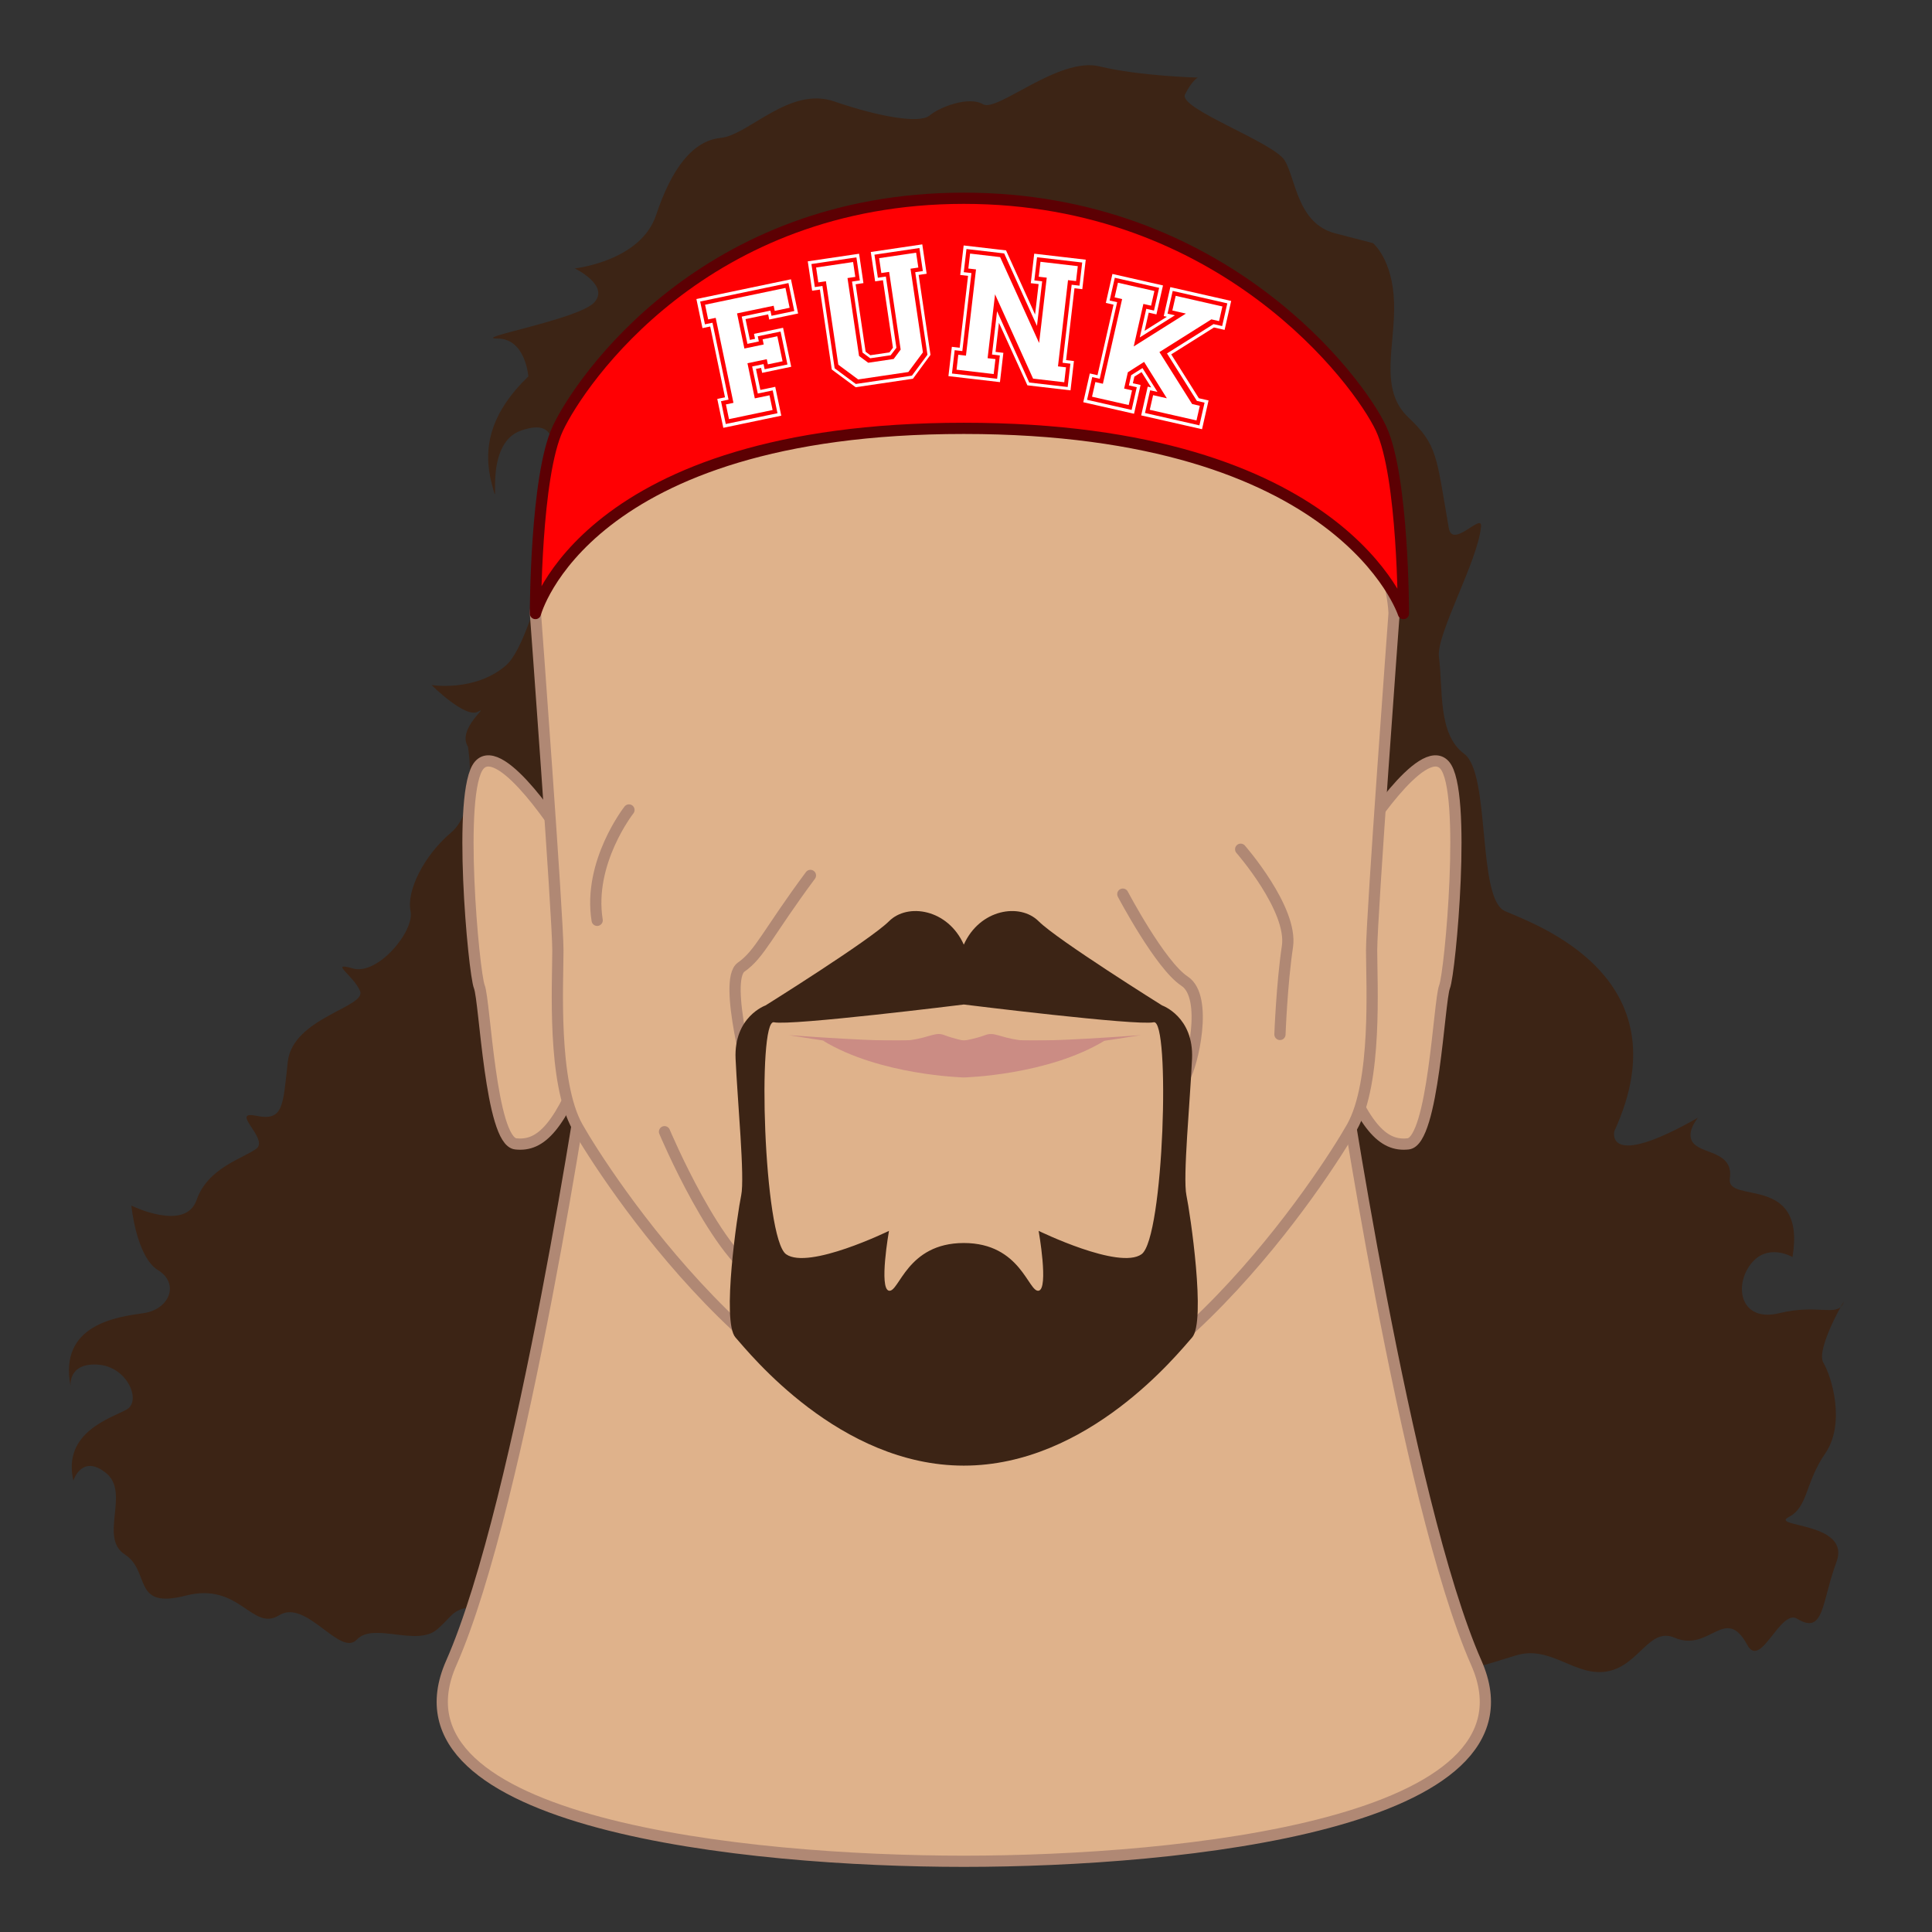 <?xml version="1.0" encoding="utf-8"?>
<!-- Generator: Adobe Illustrator 21.0.2, SVG Export Plug-In . SVG Version: 6.00 Build 0)  -->
<svg version="1.1" id="Layer_1" xmlns="http://www.w3.org/2000/svg" xmlns:xlink="http://www.w3.org/1999/xlink" x="0px" y="0px"
	 width="200px" height="200px" viewBox="0 0 200 200" enable-background="new 0 0 200 200" xml:space="preserve">
<rect x="0" y="0" width="200" height="200" fill="#333333" stroke="none"/>
<g id="back_hair">
	<path fill="#3C2415" d="M65.885,161.693c0,0-9.005,4.842-14.137,4.648s-4.357,0.485-6.487,2.324
		c-2.13,1.839-6.584-0.775-8.327,1.065c-1.743,1.839-5.228-4.261-8.037-2.518s-4.067-3.486-9.682-2.033
		c-5.615,1.452-3.582-2.518-6.294-4.261c-2.712-1.743,0.581-6.39-1.937-8.424s-3.389,0.775-3.389,0.775
		c-1.162-5.034,3.97-6.487,5.519-7.358s0.096-4.453-3.001-4.648c-3.099-0.194-2.808,2.227-2.808,2.227
		c-1.258-6.39,4.842-7.165,7.552-7.552s3.752-3.074,1.501-4.454s-2.759-6.681-2.759-6.681s5.591,2.759,6.753-0.581
		c1.162-3.34,4.793-4.285,6.172-5.301c1.379-1.015-2.833-3.995,0-3.414c2.833,0.581,2.759-1.017,3.267-5.591
		c0.508-4.574,8.205-5.664,7.48-7.334s-3.267-3.05-0.726-2.324c2.541,0.726,6.39-3.848,5.955-5.947
		c-0.433-2.101,1.381-5.748,4.214-8.144c2.833-2.396,1.73-8.859,1.73-8.859c-1.175-1.888,2.337-4.357,1.029-3.631
		c-1.307,0.726-4.793-2.759-4.793-2.759s4.502,0.726,7.697-2.033s6.536-20.623,6.536-20.623c-2.301-1.48-0.804-5.094-4.938-3.704
		s-2.033,9.368-3.05,5.592c-1.017-3.776-0.145-7.407,3.77-11.183c0,0-0.285-3.921-3.189-3.921c-2.905,0,8.424-1.979,10.021-3.749
		c1.598-1.771-2.033-3.512-2.033-3.512s6.826-0.726,8.424-5.519c1.598-4.793,3.776-7.697,6.681-7.988s7.117-5.374,11.764-3.776
		s8.859,2.324,9.876,1.452c1.017-0.871,4.067-2.033,5.519-1.162c1.452,0.871,7.843-4.938,12.055-3.921
		c4.212,1.017,10.184,1.162,10.184,1.162s-0.598,0.29-1.325,1.743c-0.726,1.452,9.15,4.938,10.312,6.826s1.307,6.536,5.228,7.552
		c3.921,1.017,3.921,1.017,3.921,1.017s2.033,1.652,2.179,6.127s-1.598,8.978,1.452,11.883c3.05,2.905,2.905,3.921,4.212,11.474
		c0.383,2.218,3.474-1.637,3.34-0.145c-0.322,3.588-4.665,11.148-4.357,13.507c0.436,3.34-0.145,7.988,2.614,10.021
		c2.759,2.033,1.307,14.976,4.212,16.275c2.905,1.299,18.735,6.673,11.328,22.794c0,0-1.017,4.115,8.665-1.404
		c0,0-1.452,1.699-0.387,2.737c1.065,1.039,4.067,0.845,3.68,3.557c-0.387,2.711,7.939-0.581,6.487,8.133
		c0,0-2.614-1.549-4.357,0.775c-1.743,2.324-0.968,6.003,3.001,5.034c3.97-0.969,5.907,0.387,6.584-0.969
		c0.677-1.356-2.905,4.648-2.033,6.1c0.871,1.452,2.324,6.294,0.194,9.392c-2.13,3.099-1.743,5.519-3.776,6.584
		c-2.033,1.065,6.487,0.485,4.938,4.648s-1.258,7.594-4.067,5.879c-1.754-1.072-3.775,5.267-5.156,2.72
		c-2.299-4.242-3.897,0.805-7.528-0.756c-2.647-1.137-3.651,2.878-6.971,3.486c-3.321,0.608-5.858-2.776-9.466-1.65
		c-5.984,1.868-12.096,3.609-17.452,2.424C127.659,171.182,65.885,161.693,65.885,161.693z"/>
</g>
<g id="neck">
	<path fill="#DFB28B" stroke="#B08874" stroke-width="1.162" stroke-linejoin="round" stroke-miterlimit="10" d="M138.6,108.828
		c0,0,6.875,46.669,14.233,63.323c7.358,16.653-30.596,20.527-53.06,20.527s-60.417-3.874-53.059-20.527
		s14.233-63.323,14.233-63.323"/>
</g>
<g id="ears">
	<path fill="#DFB28B" stroke="#B08874" stroke-width="1.162" stroke-linejoin="round" stroke-miterlimit="10" d="M58.333,86.752
		c0,0-6.39-10.166-8.714-7.552c-2.324,2.614-0.581,21.495,0,22.947c0.581,1.452,1.149,15.976,3.77,16.266
		c2.62,0.29,4.653-1.743,7.558-9.586"/>
	<path fill="#DFB28B" stroke="#B08874" stroke-width="1.162" stroke-linejoin="round" stroke-miterlimit="10" d="M140.827,86.752
		c0,0,6.39-10.166,8.714-7.552c2.324,2.614,0.581,21.495,0,22.947c-0.581,1.452-1.149,15.976-3.77,16.266
		c-2.621,0.29-4.653-1.743-7.558-9.586"/>
</g>
<g id="head">
	<path fill="#DFB28B" stroke="#B08874" stroke-width="1.162" stroke-linejoin="round" stroke-miterlimit="10" d="M99.871,148.913
		c19.752,0,37.471-27.595,40.085-32.242c2.614-4.648,2.033-14.814,2.033-18.3s2.324-34.857,2.324-34.857S143.926,36.21,99.967,36.21
		h-0.194c-43.958,0-44.344,27.304-44.344,27.304s2.324,31.371,2.324,34.857s-0.581,13.652,2.033,18.3S80.119,148.913,99.871,148.913
		z"/>
</g>
<g id="face_lines">
	
		<path fill="none" stroke="#B08874" stroke-width="1.162" stroke-linecap="round" stroke-linejoin="round" stroke-miterlimit="10" d="
		M65.11,83.847c0,0-4.261,5.423-3.292,11.425"/>
	
		<path fill="none" stroke="#B08874" stroke-width="1.162" stroke-linecap="round" stroke-linejoin="round" stroke-miterlimit="10" d="
		M128.433,87.914c0,0,5.423,6.196,4.842,10.07c-0.581,3.873-0.775,9.101-0.775,9.101"/>
	
		<path fill="none" stroke="#B08874" stroke-width="1.162" stroke-linecap="round" stroke-linejoin="round" stroke-miterlimit="10" d="
		M68.79,117.155c0,0,5.615,13.362,10.263,15.299"/>
	
		<path fill="none" stroke="#B08874" stroke-width="1.162" stroke-linecap="round" stroke-linejoin="round" stroke-miterlimit="10" d="
		M83.895,90.624c-4.454,6.003-5.228,8.133-7.165,9.489c-1.937,1.356,1.162,12.394,1.162,12.394"/>
	
		<path fill="none" stroke="#B08874" stroke-width="1.162" stroke-linecap="round" stroke-linejoin="round" stroke-miterlimit="10" d="
		M116.233,92.561c0,0,3.873,7.358,6.39,9.005c2.518,1.646,0.775,8.811,0,9.972"/>
</g>
<g id="lips">
	<path fill="#CB8C84" d="M99.871,109.481c3.848,0,18.228-2.324,18.228-2.324s-10.602,0.799-12.635,0.509
		c-2.033-0.29-2.542-0.871-3.486-0.509c-0.943,0.363-2.203,0.572-2.203,0.572s-1.065-0.209-2.009-0.572
		c-0.943-0.363-1.452,0.218-3.486,0.509c-2.033,0.29-12.635-0.509-12.635-0.509S96.022,109.481,99.871,109.481z"/>
	<path fill="#CB8C84" d="M114.386,107.706c-5.915,3.623-14.612,3.832-14.612,3.832s-8.697-0.209-14.612-3.832"/>
</g>
<g id="bandana">
	<path fill="#FF0003" stroke="#5C0003" stroke-width="1.162" stroke-linejoin="round" stroke-miterlimit="10" d="M99.774,20.524
		c26.82,0,40.86,18.881,43.184,23.819c2.324,4.938,2.324,19.171,2.324,19.171s-6.197-19.171-45.508-19.171
		S55.428,63.514,55.428,63.514s0-14.233,2.324-19.171S72.953,20.524,99.774,20.524z"/>
</g>
<g id="beard">
	<path fill="#3C2415" d="M122.818,123.738c-0.387-1.839,0.387-9.78,0.581-14.137c0.194-4.357-3.099-5.519-3.099-5.519
		s-10.844-6.777-12.781-8.714c-1.937-1.937-6.1-1.258-7.746,2.42c-1.646-3.68-5.809-4.357-7.746-2.42
		c-1.937,1.937-12.781,8.714-12.781,8.714s-3.292,1.162-3.099,5.519c0.194,4.357,0.968,12.296,0.581,14.137
		c-0.387,1.839-2.05,13.071-0.589,14.718c1.46,1.646,10.756,13.265,23.633,13.265s22.172-11.619,23.633-13.265
		C124.867,136.809,123.205,125.578,122.818,123.738z M118.17,129.838c-2.324,1.646-10.651-2.42-10.651-2.42s1.065,6.003,0,6.196
		c-1.065,0.193-1.839-4.938-7.746-4.938c-5.906,0-6.681,5.132-7.746,4.938c-1.065-0.194,0-6.196,0-6.196s-8.327,4.067-10.651,2.42
		s-3.001-24.4-1.258-24.013c1.743,0.387,19.656-1.839,19.656-1.839s17.913,2.227,19.656,1.839
		C121.171,105.438,120.494,128.193,118.17,129.838z"/>
</g>
<path fill="#FFFFFF" d="M74.877,44.287l-0.625-2.989l0.8-0.167l-1.532-7.332l-0.8,0.167l-0.629-3.009l9.788-2.045l0.74,3.542
	l-2.989,0.625l-0.111-0.533l-2.342,0.489l0.45,2.152l0.533-0.111l-0.107-0.515l3.009-0.629l0.843,4.037l-3.009,0.629l-0.107-0.514
	l-0.533,0.111l0.454,2.171l1.542-0.322l0.625,2.989L74.877,44.287z M80.484,42.777l-0.493-2.361l-1.543,0.322l-0.585-2.8
	l1.181-0.247l0.111,0.533l2.361-0.493l-0.712-3.409l-2.361,0.493l0.111,0.533l-1.181,0.247l-0.589-2.818l2.971-0.621l0.111,0.533
	l2.361-0.493l-0.605-2.894l-9.14,1.91l0.493,2.361l0.78-0.163l1.663,7.96l-0.78,0.163l0.493,2.361L80.484,42.777z M75.464,43.389
	l-0.318-1.524l0.781-0.163l-1.838-8.798l-0.781,0.163l-0.318-1.523l8.322-1.739l0.43,2.057l-1.542,0.322l-0.111-0.533l-3.79,0.792
	l0.76,3.637l1.999-0.418l-0.111-0.533l1.523-0.318l0.541,2.59l-1.523,0.318l-0.112-0.534l-1.999,0.418l0.76,3.637l1.523-0.318
	l0.318,1.524L75.464,43.389z"/>
<path fill="#FFFFFF" d="M84.072,30.094l-0.451-3.041l5.311-0.787l0.451,3.041l-0.809,0.12l1.035,6.986l0.486,0.361l1.982-0.294
	l0.361-0.486l-1.035-6.986l-0.808,0.12l-0.451-3.041l5.331-0.79l0.451,3.041l-0.828,0.123l1.226,8.274l-1.817,2.472l-5.928,0.879
	l-2.474-1.836l-1.226-8.274L84.072,30.094z M85.139,29.601l1.264,8.525l2.188,1.623l5.812-0.861l1.607-2.165l-1.266-8.545
	l0.789-0.117l-0.354-2.386l-4.657,0.69l0.354,2.386l0.828-0.123l1.092,7.371l-0.593,0.776l-2.117,0.314l-0.795-0.59l-1.09-7.351
	l0.808-0.12l-0.354-2.386l-4.658,0.69l0.354,2.386L85.139,29.601z M84.711,29.232l-0.228-1.539l3.83-0.568l0.228,1.539l-0.808,0.12
	l1.195,8.064l0.949,0.704l2.637-0.391l0.722-0.972l-1.192-8.044l-0.809,0.12l-0.228-1.539l3.83-0.568l0.228,1.539l-0.808,0.12
	l1.284,8.66l-1.508,2.033l-5.196,0.77l-2.055-1.525L85.5,29.115L84.711,29.232z"/>
<path fill="#FFFFFF" d="M98.181,38.936l0.354-3.033l0.811,0.095l0.867-7.44l-0.811-0.095l0.356-3.053l4.387,0.511l3.006,6.638
	l0.367-3.15l-0.811-0.095l0.356-3.053l5.333,0.622l-0.356,3.053l-0.811-0.095l-0.867,7.44l0.811,0.095l-0.354,3.033l-4.463-0.52
	l-2.947-6.474l-0.351,3.015l0.811,0.095l-0.354,3.033L98.181,38.936z M103.221,39.211l0.282-2.415l-0.811-0.095l0.523-4.483
	l3.331,7.381l3.98,0.464l0.282-2.415l-0.811-0.095l0.942-8.077l0.811,0.095l0.279-2.396l-4.675-0.545l-0.279,2.396l0.811,0.095
	l-0.539,4.619l-3.395-7.506l-3.903-0.455l-0.279,2.396l0.792,0.092l-0.942,8.077l-0.792-0.092l-0.282,2.415L103.221,39.211z
	 M99.022,38.271l0.18-1.547l0.793,0.092l1.041-8.927l-0.793-0.092l0.18-1.546l3.111,0.363l4.036,8.893l0.789-6.764l-0.83-0.097
	l0.18-1.546l3.864,0.451l-0.18,1.546L110.562,29l-1.041,8.927l0.83,0.097l-0.18,1.547l-3.227-0.376l-3.937-8.725l-0.771,6.609
	l0.811,0.095l-0.18,1.547L99.022,38.271z"/>
<path fill="#FFFFFF" d="M112.14,41.638l0.677-2.978l0.797,0.181l1.66-7.304l-0.797-0.181l0.681-2.997l5.235,1.19l-0.681,2.997
	l-0.797-0.181l-0.427,1.878l2.306-1.451l-0.323-0.073l0.681-2.997l6.299,1.431l-0.681,2.997l-1.101-0.25l-4.424,2.785l2.858,4.54
	l1.007,0.229l-0.677,2.978l-6.299-1.431l0.677-2.978l0.36,0.082l-0.996-1.584l-0.746,0.469l-0.155,0.683l0.798,0.181l-0.677,2.978
	L112.14,41.638z M117.145,42.437l0.534-2.352l-0.817-0.186l0.241-1.062l1.165-0.733l1.553,2.468l-0.758-0.172l-0.534,2.352
	l5.633,1.28l0.534-2.352l-0.797-0.181l-3.092-4.913l4.818-3.035l0.892,0.203l0.534-2.352l-5.654-1.285l-0.534,2.352l0.758,0.172
	l-3.632,2.287l0.673-2.96l0.797,0.181l0.534-2.352l-4.59-1.043l-0.534,2.352l0.777,0.176l-1.802,7.93l-0.777-0.176l-0.534,2.352
	L117.145,42.437z M113.047,41.067l0.345-1.518l0.778,0.177l1.992-8.764l-0.778-0.177l0.345-1.518l3.775,0.858l-0.345,1.518
	l-0.797-0.181l-1,4.401l5.402-3.401l-1.403-0.319l0.345-1.518l4.837,1.099l-0.345,1.518L125.4,33.06l-5.377,3.387l3.386,5.378
	l0.797,0.181l-0.345,1.518l-4.837-1.099l0.345-1.518l1.423,0.323l-2.357-3.767l-1.681,1.074l-0.384,1.688l0.817,0.186l-0.345,1.518
	L113.047,41.067z"/>
</svg>
